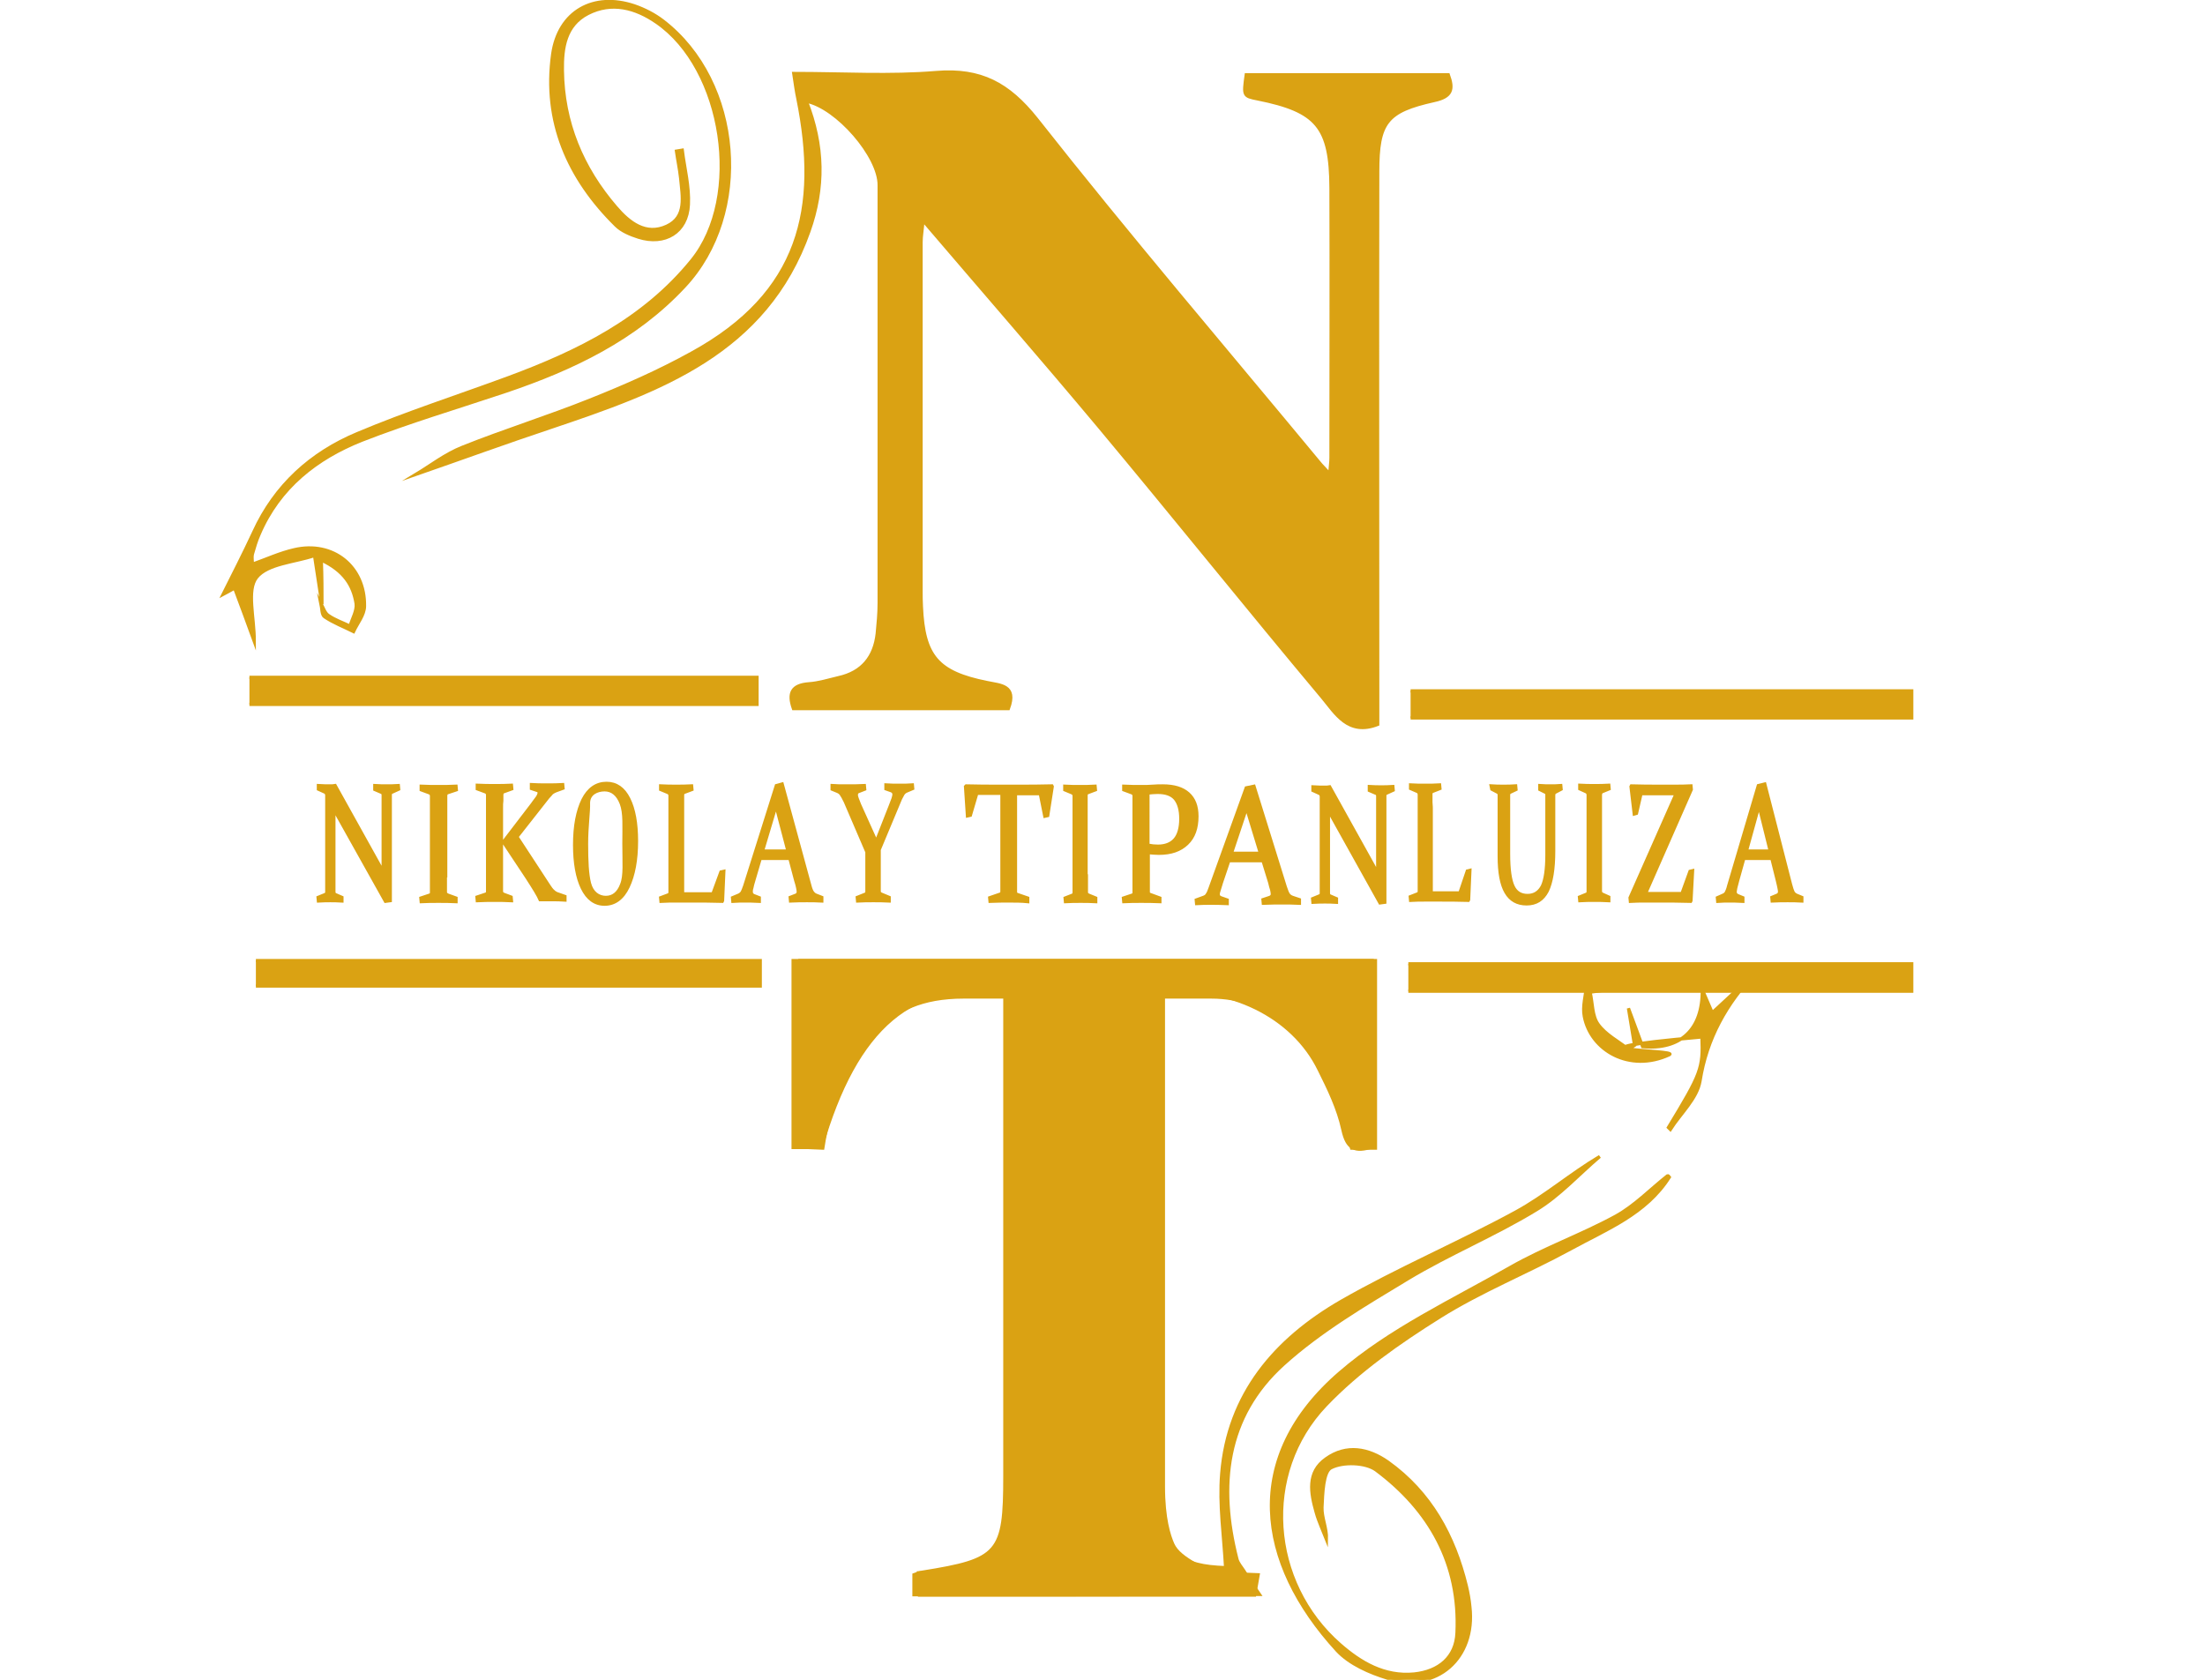 <?xml version="1.0" encoding="utf-8"?>
<!-- Generator: Adobe Illustrator 22.0.0, SVG Export Plug-In . SVG Version: 6.00 Build 0)  -->
<svg version="1.1" id="Capa_1" xmlns="http://www.w3.org/2000/svg" xmlns:xlink="http://www.w3.org/1999/xlink" x="0px" y="0px"
	 viewBox="0 0 684.2 521.3" style="enable-background:new 0 0 684.2 521.3;" xml:space="preserve">
<style type="text/css">
	.st0{fill:none;}
	.st1{fill:#DAA213;stroke:#DAA213;stroke-miterlimit:10;}
</style>
<polygon class="st0" points="4.5,429.3 0,429.3 0,429.3 4.5,429.3 "/>
<polyline class="st1" points="79.4,298.1 235.9,298.1 235.9,306 79.4,306 "/>
<g>
	<path class="st1" d="M426.8,298.1v58.2h-7.4c-3.1-12.3-7-24.3-10.8-29.7c-3.8-5.4-7-9.1-13.7-12.3c-3.7-1.7-9.8-4.9-19.1-4.9h-14.8
		v151.9c0,10.1,1.8,15.4,2.9,17.9c1.1,2.5,3.8,4.4,7.1,6.3c3.3,1.9,6.1,2.9,11.8,2.9l7.6,0.3l-1.1,6.3H285.3l-0.3-6.9h6.6
		c6.8,0.2,9.2-0.6,12.8-2.6c2.5-1.4,3.5-0.9,5-4.2c1.1-2.3,4.1-10.1,4.1-20V309.4h-14.4c-13.4,0-20.9,4.2-27,9.9
		c-8.5,7.8-14.6,22.5-16.8,37l-7.1-0.3v-57.9H426.8z"/>
</g>
<rect x="91.1" y="210.2" class="st0" width="495.8" height="77.7"/>
<path class="st1" d="M103.6,251.1v20.6c0,2,0,3.7,0,5c0,0.5,0.2,0.8,0.4,0.9l2.1,0.9l0,1.1c-1.5-0.1-2.7-0.1-3.6-0.1
	c-0.9,0-2.1,0-3.7,0.1l-0.1-1.1l2.2-0.9c0.3-0.1,0.5-0.4,0.5-0.8c0-1.4,0-3.1,0-5.1v-20.7c0-1.7,0-3.1,0-4.2c0-0.4-0.2-0.7-0.4-0.9
	l-2.2-1l0-1.1c1.5,0.1,2.7,0.1,3.6,0.1c0.5,0,1.1,0,1.6-0.1l14.9,26.8V251c0-1.7,0-3.1,0-4.3c0-0.4-0.2-0.7-0.5-0.8l-2.1-0.9l0-1.2
	c1.5,0.1,2.7,0.1,3.7,0.1c0.9,0,2.2,0,3.6-0.1l0.1,1.1l-2.2,1c-0.3,0.1-0.4,0.4-0.4,0.9c0,1.1,0,2.5,0,4.2v28.5l-1.5,0.2
	L103.6,251.1z"/>
<path class="st1" d="M138.2,271.8c0,1,0,1.9,0,2.8c0,0.8,0,1.6,0,2.3c0,0.4,0.3,0.7,0.8,0.9l2.5,0.9l0,1.1c-1.9-0.1-3.7-0.1-5.4-0.1
	c-1.8,0-3.6,0-5.4,0.1l-0.1-1.1l2.7-0.9c0.4-0.1,0.6-0.4,0.6-0.8c0-0.7,0-1.4,0-2.3c0-0.8,0-1.8,0-2.8v-20.7c0-0.9,0-1.7,0-2.3
	c0-0.7,0-1.3,0-1.9c0-0.4-0.2-0.7-0.5-0.9l-2.7-1l0-1.1c1.9,0.1,3.7,0.1,5.4,0.1c1.8,0,3.6,0,5.4-0.1l0.1,1.1l-2.7,0.9
	c-0.4,0.1-0.5,0.4-0.6,0.8c0,0.6,0,1.2,0,2c0,0.7,0,1.5,0,2.3V271.8z"/>
<path class="st1" d="M155.6,250.7v20.8c0,1,0,1.9,0,2.8c0,0.8,0,1.6,0,2.3c0,0.4,0.2,0.7,0.6,0.9l2.4,0.9l0.1,1.1
	c-1.7-0.1-3.5-0.1-5.2-0.1c-1.8,0-3.6,0-5.4,0.1l-0.1-1.1l2.7-0.9c0.4-0.1,0.6-0.4,0.6-0.8c0-0.7,0-1.4,0-2.3c0-0.8,0-1.8,0-2.8
	v-20.7c0-0.9,0-1.7,0-2.3c0-0.7,0-1.3,0-1.9c0-0.4-0.2-0.7-0.5-0.9l-2.7-1l0-1.1c1.9,0.1,3.7,0.1,5.4,0.1s3.5,0,5.2-0.1l0.1,1.1
	l-2.5,0.9c-0.4,0.1-0.5,0.4-0.6,0.8c0,0.6,0,1.3,0,2C155.6,249.1,155.6,249.9,155.6,250.7z M156.2,261.3l8.8-11.5
	c0.7-0.9,1.2-1.7,1.7-2.3c0.4-0.6,0.6-1.1,0.6-1.5c0-0.3-0.2-0.6-0.6-0.7l-1.8-0.6l0-1.2c1.4,0.1,3.1,0.1,4.9,0.1
	c1.7,0,3.3,0,4.8-0.1l0.1,1.1l-2.2,0.8c-0.7,0.3-1.3,0.6-1.7,1.2c-0.5,0.5-1,1.1-1.6,1.9l-8.8,11.2l10,15.3c0.4,0.6,0.8,1.2,1.3,1.6
	c0.4,0.4,0.9,0.7,1.6,0.9l2,0.7l0,1.1c-1.2-0.1-2.8-0.1-4.7-0.1c-0.5,0-1,0-1.5,0c-0.5,0-1,0-1.5,0c-0.5-1.2-1.9-3.5-4.1-6.9
	L156.2,261.3z"/>
<path class="st1" d="M197.5,261c0,5.9-0.9,10.6-2.6,14.2c-1.7,3.6-4.2,5.4-7.3,5.4c-3,0-5.3-1.7-6.9-5c-1.6-3.3-2.4-7.8-2.4-13.4
	c0-5.9,0.9-10.5,2.6-14c1.7-3.4,4.2-5.1,7.3-5.1c3,0,5.3,1.6,6.9,4.8C196.7,251.1,197.5,255.5,197.5,261z M182,261.8
	c0,5.5,0.2,9.5,0.9,12.3c0.8,3.1,2.9,4.4,5.1,4.4c2.2,0,3.9-1.3,4.9-4c1.1-2.7,0.7-6.9,0.7-12.7c0-5.4,0.3-9.5-0.8-12.4
	c-1.1-2.9-2.9-4.3-5.2-4.3c-2.3,0-4.9,1.1-5,4C182.7,252,182,256.4,182,261.8z"/>
<path class="st1" d="M211.8,251v20.8c0,1.9,0,3.8,0,5.6h9.4l2.5-6.8l0.9-0.2l-0.4,9.1l-0.1,0.2c-3.3-0.1-6.4-0.1-9.3-0.1h-4.9
	c-1.6,0-3.2,0-4.8,0.1l-0.1-1.1l2.4-0.9c0.3-0.1,0.5-0.4,0.5-0.8c0-0.7,0-1.4,0-2.3c0-0.8,0-1.8,0-2.8v-20.7c0-0.9,0-1.7,0-2.3
	c0-0.7,0-1.3,0-1.9c0-0.4-0.2-0.7-0.5-0.9l-2.4-1l0-1.1c1.7,0.1,3.3,0.1,4.8,0.1c1.5,0,3.1,0,4.8-0.1l0.1,1.1l-2.4,0.9
	c-0.3,0.1-0.5,0.4-0.5,0.8c0,0.6,0,1.5,0,2.6C211.8,250.4,211.8,251,211.8,251z"/>
<path class="st1" d="M242.7,243.3l8.5,31.2c0.3,1.2,0.6,2,0.9,2.4c0.3,0.4,0.6,0.7,1.1,0.9l1.8,0.7l0,1.1c-1.7-0.1-3.2-0.1-4.6-0.1
	c-1.5,0-3.2,0-5.1,0.1l-0.1-1.1l1.8-0.7c0.3-0.1,0.4-0.3,0.5-0.4c0.1-0.1,0.2-0.4,0.2-0.7c0-0.3-0.1-0.8-0.2-1.3s-0.3-1.3-0.6-2.2
	l-1.8-6.8h-9.2l-2,6.8c-0.3,1-0.5,1.7-0.6,2.3c-0.2,0.6-0.2,1-0.2,1.3c0,0.3,0.1,0.5,0.2,0.7c0.1,0.1,0.3,0.3,0.5,0.4l1.8,0.7l0,1.1
	c-1.8-0.1-3.3-0.1-4.4-0.1s-2.4,0-3.8,0.1l-0.1-1.1l1.9-0.8c0.5-0.2,0.8-0.5,1.1-0.9c0.2-0.4,0.5-1.1,0.8-2l9.8-31.1L242.7,243.3z
	 M236.6,264.1h7.9l-3.7-14.1L236.6,264.1z"/>
<path class="st1" d="M271.9,261.2l4.4-11.2c0.3-0.8,0.6-1.5,0.8-2.1c0.2-0.6,0.3-1.1,0.3-1.4c0-0.5-0.3-0.9-0.8-1.1l-1.7-0.6l0-1.2
	c1.4,0.1,2.8,0.1,4.2,0.1c1.4,0,2.7,0,4-0.1l0.1,1.1l-1.9,0.8c-0.5,0.2-0.8,0.5-1.1,0.9c-0.2,0.4-0.5,0.9-0.8,1.5l-6.6,15.8v7.8
	c0,1,0,1.9,0,2.8c0,0.8,0,1.6,0,2.3c0,0.4,0.2,0.7,0.7,0.9l2.4,1l0,1.1c-1.8-0.1-3.4-0.1-4.9-0.1c-1.5,0-3.2,0-4.9,0.1l-0.1-1.1
	l2.5-1c0.3-0.1,0.5-0.4,0.5-0.8c0-0.7,0-1.4,0-2.3c0-0.8,0-1.8,0-2.8v-7.2l-6.7-15.6c-0.5-1-0.9-1.8-1.2-2.2c-0.3-0.5-0.7-0.8-1.2-1
	l-1.7-0.7l0-1.1c1.2,0.1,2.7,0.1,4.7,0.1c1.7,0,3.5,0,5.3-0.1l0.1,1.1l-1.8,0.7c-0.3,0.1-0.5,0.2-0.6,0.4c-0.1,0.2-0.2,0.4-0.2,0.6
	c0,0.4,0.1,0.8,0.3,1.3c0.2,0.5,0.4,1.1,0.7,1.8L271.9,261.2z"/>
<path class="st1" d="M313.2,279.6c-1.8,0-3.8,0-6,0.1l-0.1-1.1l3.2-1.1c0.4-0.1,0.6-0.4,0.6-0.8c0-1.3,0-2.9,0-5v-25.5h-7.8l-2,6.8
	l-0.9,0.2l-0.6-9.1l0.2-0.2c3.6,0.1,7,0.1,10.3,0.1h5.9c3.3,0,6.7,0,10.4-0.1l0.1,0.2l-1.4,9l-0.9,0.2l-1.4-7h-7.7v25.5
	c0,2,0,3.7,0,5c0,0.4,0.2,0.7,0.6,0.8l3.2,1.1l0,1.1C317,279.6,315,279.6,313.2,279.6z"/>
<path class="st1" d="M337.1,271.8c0,1,0,1.9,0,2.8c0,0.8,0,1.6,0,2.3c0,0.4,0.2,0.7,0.7,0.9l2.2,0.9l0,1.1c-1.6-0.1-3.2-0.1-4.7-0.1
	c-1.5,0-3.1,0-4.7,0.1l-0.1-1.1l2.3-0.9c0.3-0.1,0.5-0.4,0.5-0.8c0-0.7,0-1.4,0-2.3c0-0.8,0-1.8,0-2.8v-20.7c0-0.9,0-1.7,0-2.3
	c0-0.7,0-1.3,0-1.9c0-0.4-0.2-0.7-0.5-0.9l-2.4-1l0-1.1c1.6,0.1,3.2,0.1,4.7,0.1c1.5,0,3.1,0,4.7-0.1l0.1,1.1l-2.4,0.9
	c-0.3,0.1-0.5,0.4-0.5,0.8c0,0.6,0,1.2,0,2c0,0.7,0,1.5,0,2.3V271.8z"/>
<path class="st1" d="M356.3,271.8c0,1,0,1.9,0,2.8c0,0.8,0,1.5,0,2.2c0,0.4,0.2,0.7,0.6,0.8l3,1.1l0,1.1c-2.1-0.1-4.1-0.1-5.8-0.1
	c-1.8,0-3.6,0-5.4,0.1l-0.1-1.1l2.7-0.9c0.4-0.1,0.6-0.4,0.6-0.8c0-0.7,0-1.4,0-2.3c0-0.8,0-1.8,0-2.8v-20.7c0-0.9,0-1.7,0-2.3
	c0-0.7,0-1.3,0-1.9c0-0.4-0.2-0.7-0.5-0.9l-2.7-1l0-1.1c1.9,0.1,3.7,0.1,5.5,0.1c1.2,0,2.4,0,3.5-0.1c1.1-0.1,2.2-0.1,3.1-0.1
	c3.5,0,6.1,0.8,7.9,2.4c1.8,1.6,2.7,3.9,2.7,7c0,3.7-1,6.5-3.1,8.5c-2.1,2-4.9,3-8.7,3c-1,0-2.1-0.1-3.3-0.2V271.8z M356.3,262.3
	c1,0.2,2,0.3,3,0.3c2.3,0,4.1-0.7,5.3-2.1s1.8-3.6,1.8-6.4c0-2.8-0.6-4.8-1.7-6.2c-1.2-1.4-3-2-5.5-2c-1,0-2,0.1-3,0.2V262.3z"/>
<path class="st1" d="M389.1,244l9.7,31.2c0.4,1.2,0.7,2,1,2.4c0.3,0.4,0.7,0.7,1.3,0.9l2.1,0.7l0,1.1c-1.9-0.1-3.7-0.1-5.3-0.1
	c-1.7,0-3.6,0-5.9,0.1l-0.1-1.1l2.1-0.7c0.3-0.1,0.5-0.3,0.6-0.4c0.1-0.1,0.2-0.4,0.2-0.7c0-0.3-0.1-0.8-0.2-1.3
	c-0.2-0.6-0.4-1.3-0.6-2.2l-2.1-6.8h-10.6l-2.3,6.8c-0.3,1-0.5,1.7-0.7,2.3c-0.2,0.6-0.3,1-0.3,1.3c0,0.3,0.1,0.5,0.2,0.7
	c0.1,0.1,0.3,0.3,0.6,0.4l2,0.7l0,1.1c-2.1-0.1-3.8-0.1-5.1-0.1c-1.3,0-2.8,0-4.4,0.1l-0.1-1.1l2.2-0.8c0.6-0.2,1-0.5,1.2-0.9
	c0.3-0.4,0.6-1.1,0.9-2l11.2-31.1L389.1,244z M382.1,264.8h9l-4.3-14.1L382.1,264.8z"/>
<path class="st1" d="M412.2,251.5v20.6c0,2,0,3.7,0,5c0,0.5,0.2,0.8,0.4,0.9l2.1,0.9l0,1.1c-1.5-0.1-2.7-0.1-3.6-0.1
	c-0.9,0-2.1,0-3.7,0.1l-0.1-1.1l2.2-0.9c0.3-0.1,0.5-0.4,0.5-0.8c0-1.4,0-3.1,0-5.1v-20.7c0-1.7,0-3.1,0-4.2c0-0.4-0.2-0.7-0.4-0.9
	l-2.2-1l0-1.1c1.5,0.1,2.7,0.1,3.6,0.1c0.5,0,1.1,0,1.6-0.1l14.9,26.8v-19.7c0-1.7,0-3.1,0-4.3c0-0.4-0.2-0.7-0.5-0.8l-2.1-0.9
	l0-1.2c1.5,0.1,2.7,0.1,3.7,0.1c0.9,0,2.2,0,3.6-0.1l0.1,1.1l-2.2,1c-0.3,0.1-0.4,0.4-0.4,0.9c0,1.1,0,2.5,0,4.2V280l-1.5,0.2
	L412.2,251.5z"/>
<path class="st1" d="M444.1,250.7v20.8c0,1.9,0,3.8,0,5.6h8.9l2.3-6.8l0.8-0.2l-0.4,9.1l-0.1,0.2c-3.2-0.1-6.1-0.1-8.8-0.1h-4.6
	c-1.5,0-3,0-4.5,0.1l-0.1-1.1l2.3-0.9c0.3-0.1,0.5-0.4,0.5-0.8c0-0.7,0-1.4,0-2.3c0-0.8,0-1.8,0-2.8v-20.7c0-0.9,0-1.7,0-2.3
	c0-0.7,0-1.3,0-1.9c0-0.4-0.2-0.7-0.4-0.9l-2.3-1l0-1.1c1.6,0.1,3.1,0.1,4.5,0.1c1.5,0,3,0,4.5-0.1l0.1,1.1l-2.3,0.9
	c-0.3,0.1-0.5,0.4-0.5,0.8c0,0.6,0,1.5,0,2.6C444.1,250.2,444.1,250.7,444.1,250.7z"/>
<path class="st1" d="M462.7,243.9c1.3,0.1,2.6,0.1,3.8,0.1c1.2,0,2.5,0,3.8-0.1l0.1,1.1l-1.9,0.9c-0.2,0.1-0.4,0.4-0.4,0.8
	c0,0.6,0,1.2,0,2c0,0.7,0,1.5,0,2.3v14c0,4.9,0.5,8.2,1.4,10.1c0.9,1.9,2.4,2.8,4.5,2.8c2.1,0,3.6-1,4.6-2.9
	c0.9-1.9,1.4-5.2,1.4-9.7V251c0-0.8,0-1.6,0-2.3c0-0.7,0-1.4,0-2c0-0.4-0.1-0.7-0.4-0.8l-1.8-0.9l0-1.2c1.3,0.1,2.4,0.1,3.3,0.1
	c0.9,0,2,0,3.2-0.1l0.1,1.1l-1.9,1c-0.2,0.1-0.4,0.4-0.4,0.9c0,0.6,0,1.2,0,1.9c0,0.7,0,1.5,0,2.3v13.1c0,5.6-0.7,9.7-2,12.4
	c-1.4,2.7-3.5,4-6.4,4c-2.9,0-5-1.2-6.4-3.6s-2.1-6.1-2.1-11.2v-14.7c0-0.9,0-1.7,0-2.3c0-0.7,0-1.3,0-1.9c0-0.4-0.1-0.7-0.4-0.9
	l-1.9-1L462.7,243.9z"/>
<path class="st1" d="M496.6,271.5c0,1,0,1.9,0,2.8c0,0.8,0,1.6,0,2.3c0,0.4,0.2,0.7,0.6,0.9l2,0.9l0,1.1c-1.6-0.1-3.1-0.1-4.5-0.1
	c-1.5,0-3,0-4.5,0.1l-0.1-1.1l2.2-0.9c0.3-0.1,0.5-0.4,0.5-0.8c0-0.7,0-1.4,0-2.3c0-0.8,0-1.8,0-2.8v-20.7c0-0.9,0-1.7,0-2.3
	c0-0.7,0-1.3,0-1.9c0-0.4-0.2-0.7-0.4-0.9l-2.2-1l0-1.1c1.6,0.1,3.1,0.1,4.5,0.1c1.5,0,3,0,4.5-0.1l0.1,1.1l-2.2,0.9
	c-0.3,0.1-0.4,0.4-0.5,0.8c0,0.6,0,1.2,0,2c0,0.7,0,1.5,0,2.3V271.5z"/>
<path class="st1" d="M505.9,279.7l-0.1-1.1l14.3-32.3h-10.9l-1.4,6.1l-0.7,0.2l-1-8.5l0.1-0.2c3.1,0.1,6,0.1,8.8,0.1h4.4
	c1.8,0,3.5,0,5.3-0.1l0.1,1.1l-14.2,32.3h11.3l2.5-6.9l0.8-0.2l-0.5,9.3l-0.1,0.2c-3.5-0.1-6.6-0.1-9.3-0.1h-4.5
	C509,279.6,507.4,279.6,505.9,279.7z"/>
<path class="st1" d="M547.6,243.3l8,31.2c0.3,1.2,0.6,2,0.8,2.4c0.2,0.4,0.6,0.7,1,0.9l1.7,0.7l0,1.1c-1.6-0.1-3-0.1-4.4-0.1
	c-1.4,0-3,0-4.8,0.1l-0.1-1.1l1.7-0.7c0.2-0.1,0.4-0.3,0.5-0.4c0.1-0.1,0.2-0.4,0.2-0.7c0-0.3-0.1-0.8-0.2-1.3
	c-0.1-0.6-0.3-1.3-0.5-2.2l-1.7-6.8h-8.7l-1.9,6.8c-0.3,1-0.4,1.7-0.6,2.3c-0.1,0.6-0.2,1-0.2,1.3c0,0.3,0.1,0.5,0.2,0.7
	c0.1,0.1,0.3,0.3,0.5,0.4l1.7,0.7l0,1.1c-1.7-0.1-3.1-0.1-4.2-0.1c-1.1,0-2.3,0-3.6,0.1l-0.1-1.1l1.8-0.8c0.5-0.2,0.8-0.5,1-0.9
	c0.2-0.4,0.5-1.1,0.7-2l9.2-31.1L547.6,243.3z M541.9,264.1h7.4l-3.5-14.1L541.9,264.1z"/>
<polyline class="st1" points="77.4,210.2 234.9,210.2 234.9,218.6 77.4,218.6 "/>
<polyline class="st1" points="437,299.1 593.2,299.1 593.2,307.6 437,307.6 "/>
<polyline class="st1" points="437.7,214.4 593.2,214.4 593.2,222.8 437.7,222.8 "/>
<path class="st1" d="M518,365.3c-7.3,11.5-19.6,16.2-30.7,22.3c-13.4,7.3-27.7,13-40.6,21.1c-12.6,7.9-25.2,16.7-35.4,27.4
	c-20.1,21.1-17.5,55.1,4.5,74.3c6.3,5.5,13.7,10,23,9.1c7.7-0.8,13-5.2,13.3-12.8c1-21.4-8.5-38.1-25.1-50.5
	c-3.3-2.4-10.3-2.6-14-0.7c-2.4,1.2-2.6,8-2.8,12.3c-0.1,3.2,1.5,6.4,1.4,9.9c-1.1-2.8-2.4-5.5-3.2-8.4c-1.7-6-2.9-12.4,3.1-16.6
	c6.3-4.5,13.1-3.2,19.1,1c13.3,9.5,20.6,22.9,24.4,38.5c0.5,2.1,0.9,4.3,1.1,6.5c1.8,15.9-10.3,26.6-25.5,22.1
	c-5.6-1.7-11.8-4.4-15.7-8.6c-25.1-27.4-29.5-60,0.9-86.2c15.5-13.4,34.9-22.4,52.9-32.7c10.5-6,22.1-10.1,32.7-15.9
	c5.8-3.2,10.7-8.3,16-12.5C517.6,364.8,517.8,365,518,365.3z"/>
<path class="st1" d="M528.2,307.1c0.9,2.1,1.8,4.2,3.1,7.2c4.6-4.3,9-8.3,13.3-12.3c-8.9,9.5-15,20.2-17.1,33.5
	c-0.9,5.4-6,10-9.2,15c-0.2-0.2-0.4-0.4-0.6-0.6c10.2-16.8,10.8-18.4,10.4-28.1c-49.4,4.4-6.7,3.9-10.1,5.5
	c-12.3,5.7-24.4-1.3-26.4-11.9c-0.6-3,0.4-6.4,0.7-9.6c3.3,0.3,6.5,0.6,9.8,0.9c-2.9,0.4-5.8,0.8-8.7,1.2c0.8,3.4,0.6,7.4,2.5,10
	c2.3,3.2,6.2,5.2,9.4,7.7c0.6-0.4,1.3-0.8,1.9-1.2c-0.6-3.8-1.3-7.7-1.9-11.5c1.4,3.9,2.9,7.7,4.4,11.9
	C521.4,325.9,528.4,319.5,528.2,307.1z"/>
<path class="st1" d="M99.9,187.5c-0.7-4.4-1.3-8.8-2.3-15.1c-6.2,2.1-14.6,2.5-18,6.8c-3.1,4-0.7,12.2-0.7,19.8
	c-2.2-6.1-4.1-11.1-6.1-16.5c-1.5,0.8-3.4,1.9-3.6,2c2.9-5.8,6.4-12.6,9.6-19.5c6.6-14.4,17.7-24.4,32-30.4
	c15.4-6.5,31.3-11.6,47-17.4c21.6-8,42-18,56.9-36.4c16-19.7,10-59.5-11-73.9c-6.5-4.5-13.9-6.5-21.3-2.7c-7,3.6-8,10.6-7.9,17.6
	c0.2,16.2,6.1,30.3,16.6,42.5c4.1,4.8,9.3,8.9,15.8,5.9c6.3-2.9,4.8-9.3,4.3-14.9c-0.3-2.8-0.9-5.6-1.3-8.4c0.6-0.1,1.2-0.2,1.8-0.3
	c0.7,5.6,2.2,11.3,1.9,16.9c-0.4,8.6-7.3,12.7-15.5,10.1c-2.5-0.8-5.2-1.9-7-3.7c-14.8-14.6-22.5-32.2-19.6-53.1
	c1.9-13.3,12.7-19.2,25.3-15c3.2,1.1,6.3,2.7,8.9,4.7c24.6,18.9,27.8,59.8,6.6,82.4c-15.2,16.3-34.6,25.5-55.3,32.5
	c-14.9,5-30.1,9.5-44.7,15.2c-14.1,5.6-25.7,14.7-31.9,29.2c-0.9,2-1.5,4.1-2.1,6.2c-0.2,0.9,0,1.9,0,3.1c4.5-1.6,8.6-3.5,13-4.5
	c12-2.8,22,5.2,21.8,17.5c0,2.7-2.2,5.3-3.4,7.9c-3-1.5-6.2-2.7-9-4.6c-0.9-0.6-0.8-2.7-1.1-4.1c0.7,1.3,1.2,3,2.3,3.7
	c2,1.4,4.4,2.2,6.7,3.3c0.7-2.3,2.2-4.8,1.9-7c-0.9-5.7-3.8-10.2-10.8-13.5C99.9,179.1,99.9,183.3,99.9,187.5z"/>
<path class="st1" d="M283.6,494.9c0-2.2,0-4.1,0-6.2c0.9-0.3,1.7-0.7,2.6-0.8c23.8-3.8,25.6-5.8,25.6-29.8c0-47.6,0-95.2,0-142.9
	c0-2.4,0-4.8,0-7c-28.4-4.7-46.2,10.4-57,47.9c-2.8,0-5.8,0-8.7,0c0-19.4,0-38.5,0-58c60.3,0,119.7,0,179.7,0c0,19.5,0,38.5,0,57.8
	c-5.3,1.7-7.8,0.7-9.1-5.3c-1.4-6.5-4.4-12.7-7.4-18.7c-8.1-16.6-27.9-26.3-49-24c0,2.3,0,4.6,0,7c0,48.1,0,96.2,0,144.3
	c0,3.2,0,6.3,0.4,9.5c1.6,13.8,5.6,17.3,19.6,17.8c-0.5-9.7-2-19.5-1.2-29.2c2-24.7,16.6-41.6,37-53.4
	c17.6-10.1,36.5-18.1,54.3-27.8c9-4.9,16.9-11.8,26-17.2c-6.6,5.6-12.5,12.2-19.8,16.6c-12.8,7.8-26.9,13.6-39.7,21.3
	c-13.4,8.1-27.2,16.2-38.7,26.6c-18,16.3-20.2,37.7-14.4,60.4c0.3,1.3,1.4,2.5,2.1,3.6c1.3,2.1,2.7,4.2,4.9,7.4
	C353.7,494.9,318.8,494.9,283.6,494.9z"/>
<path class="st1" d="M250.2,31.4c5.4,13.8,5.6,26.9,0.8,40.4c-13.4,37.9-46.5,49.5-80,60.8c-14.1,4.7-28.1,9.8-41.9,14.6
	c4.5-2.7,9.1-6.3,14.4-8.4c13-5.2,26.5-9.4,39.5-14.6c10.8-4.3,21.5-9,31.6-14.6c34-18.6,39.8-45.1,33-78.9
	c-0.5-2.3-0.8-4.6-1.3-7.9c15.3,0,29.9,0.9,44.3-0.3c13.7-1.1,22.3,3.5,31,14.4c28.5,36.2,58.4,71.2,87.8,106.7
	c0.7,0.9,1.6,1.7,3.2,3.5c0.2-2.4,0.4-3.7,0.4-5c0-27.9,0.1-55.9,0-83.8c-0.1-18.9-4.3-23.9-22.7-27.6c-4.5-0.9-4.5-0.9-3.6-7.5
	c20.7,0,41.5,0,62.7,0c1.6,4.4,1.2,6.8-4.4,8c-14.8,3.3-17.5,6.8-17.5,22.1c-0.1,54.4,0,108.8,0,163.3c0,2.7,0,5.3,0,8.2
	c-9.2,3.6-13.1-3.5-17.2-8.4c-23.2-27.7-45.9-56-69.1-83.8c-17.8-21.3-36.1-42.3-54.8-64.2c-0.2,2.8-0.6,4.8-0.6,6.8
	c0,36,0,71.9,0,107.9c0,1.7,0,3.4,0.1,5.1c0.7,15.5,5,20.5,20.3,23.6c4.2,0.9,9.4,0.8,6.7,8.1c-22.1,0-44.3,0-66.7,0
	c-1.7-4.8-0.5-7.3,4.8-7.7c3.1-0.2,6.2-1.2,9.2-1.9c7.3-1.6,11.2-6.4,12-13.7c0.3-3.1,0.6-6.3,0.6-9.4c0-43.2,0-86.5,0-129.7
	C272.9,48.5,259.7,33.3,250.2,31.4z"/>
</svg>
